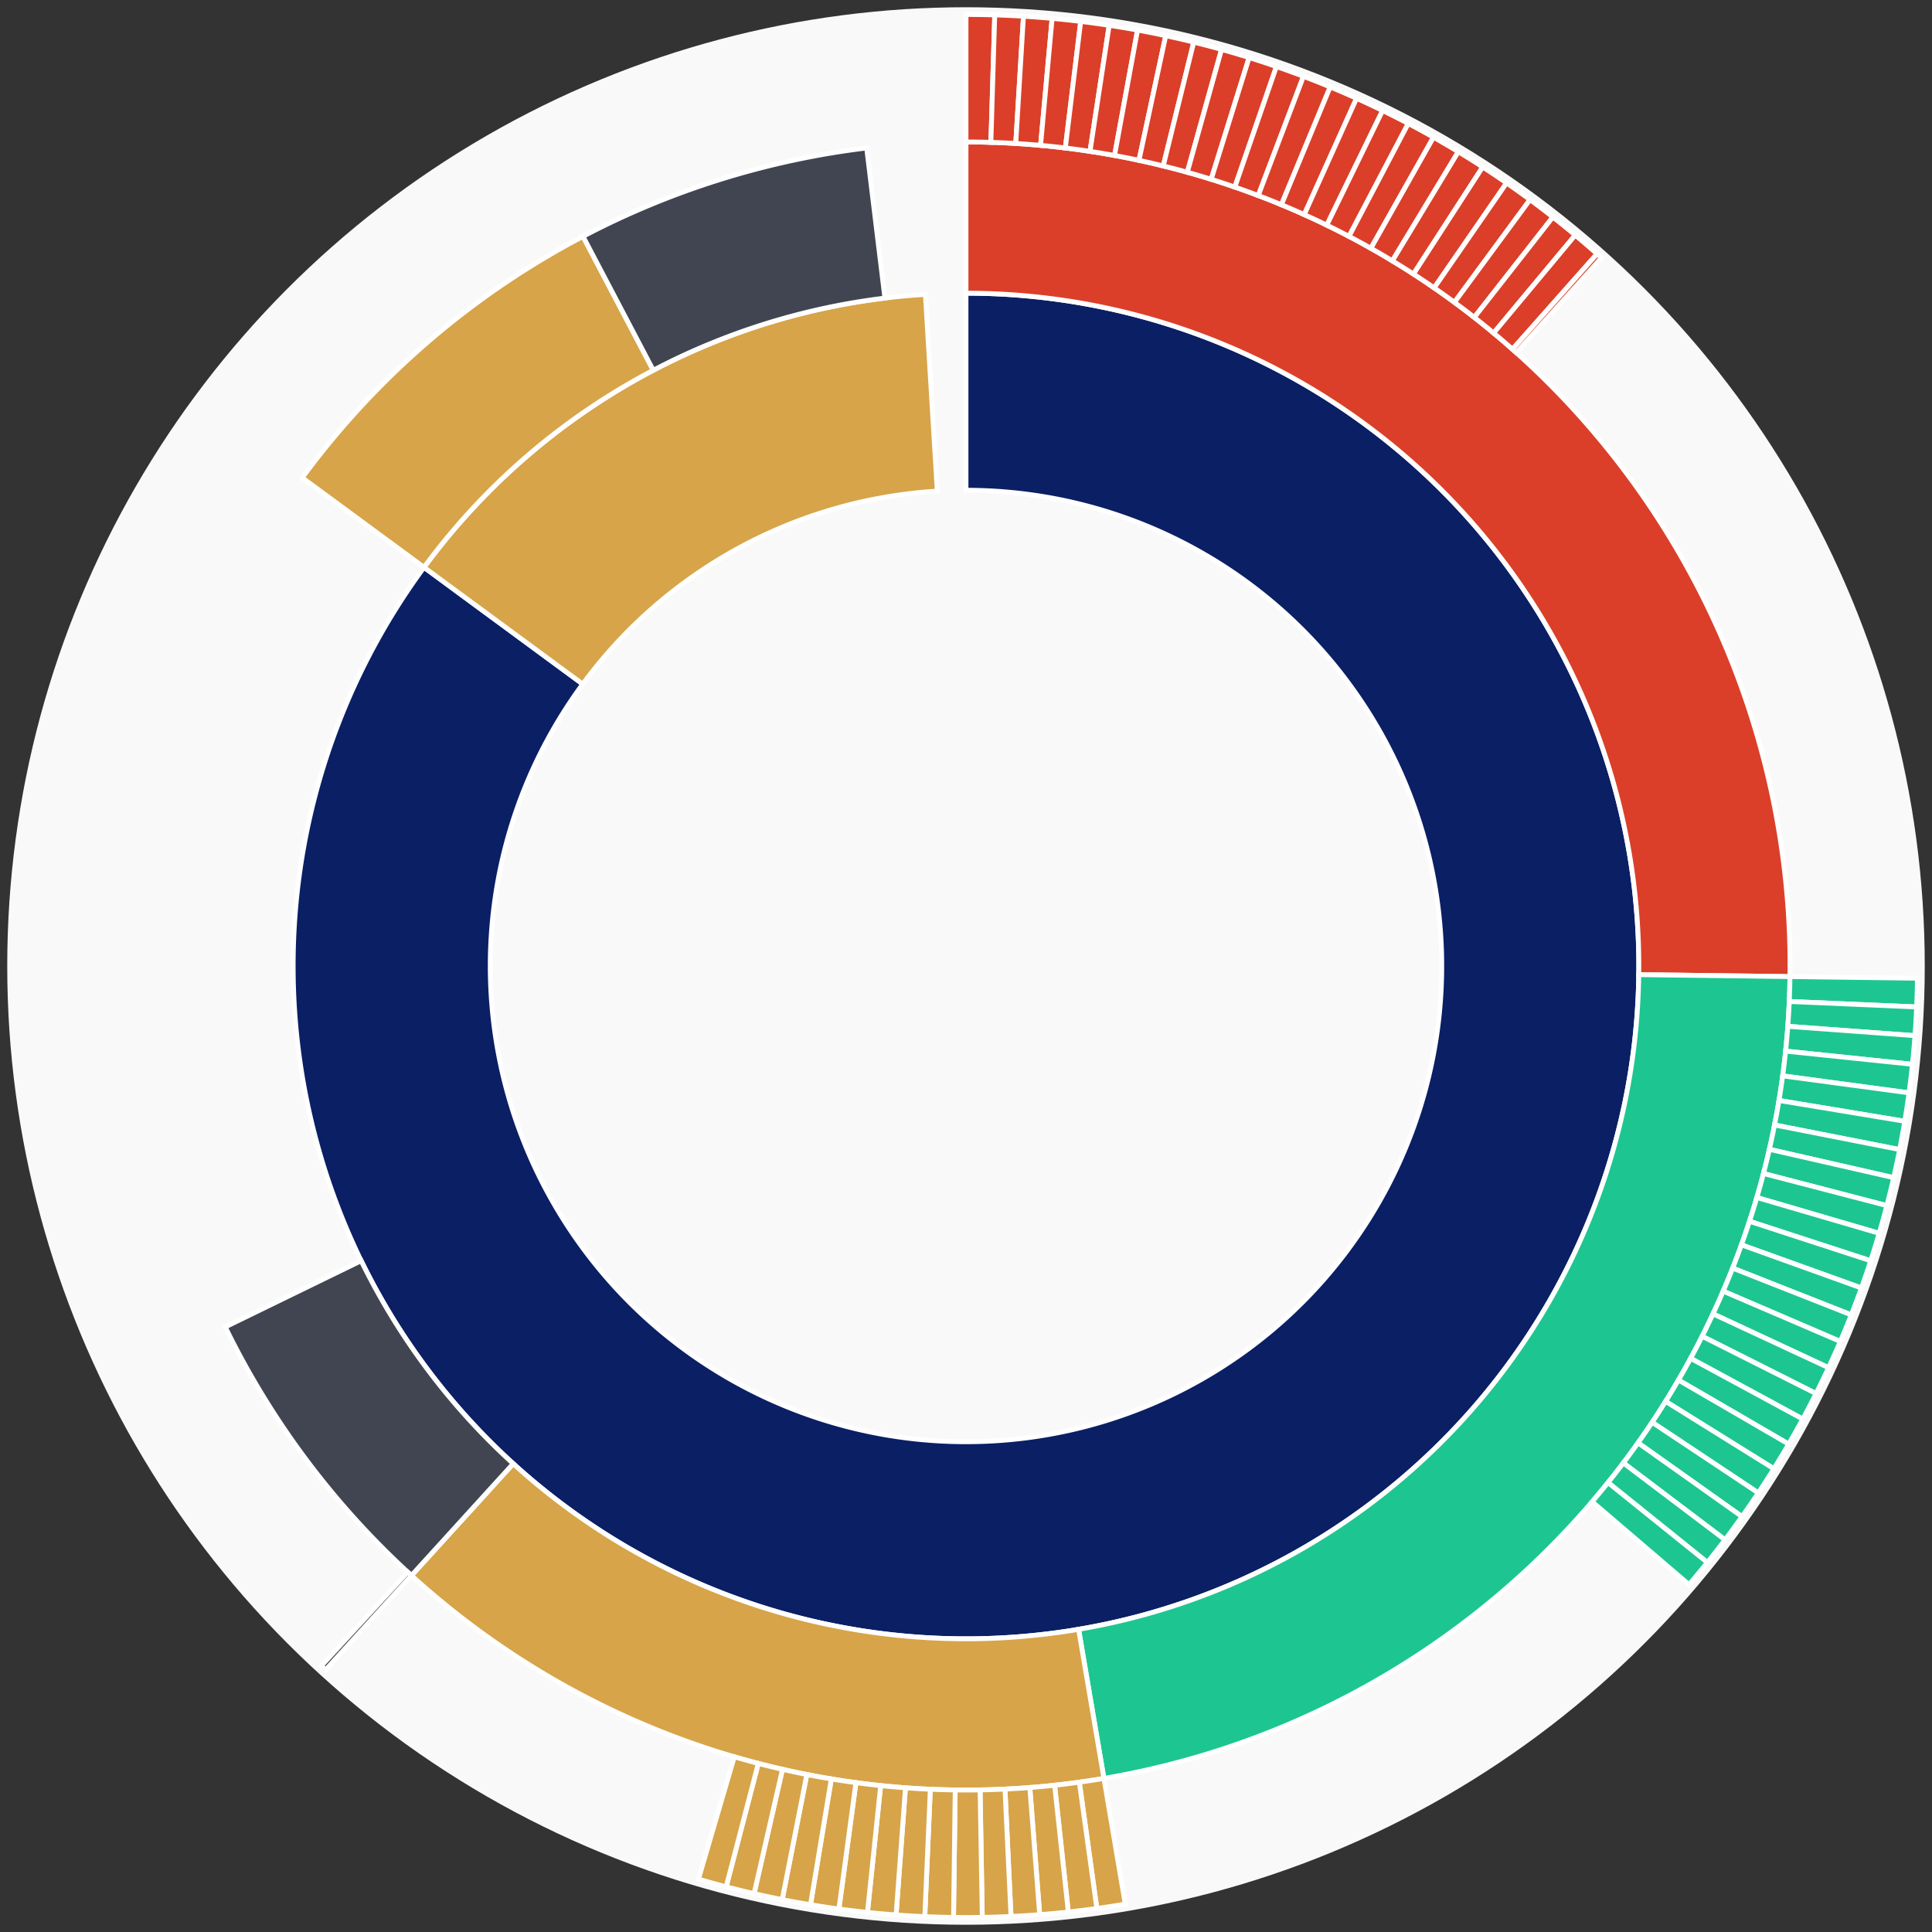 <svg xmlns="http://www.w3.org/2000/svg" width="400" height="400" id="block-7907812"><rect width="100%" height="100%" fill="#333333" stroke="none"/><g id="burst-container" transform="translate(200,200)"><circle r="197" style="fill: #f9f9f9; stroke: #f9f9f9; stroke-width: 3; opacity: 1;" id="circle-base"></circle><path display="none" d="M6.031385485800715e-15,-98.5A98.5,98.5,0,1,1,-6.031385485800715e-15,98.5A98.5,98.5,0,1,1,6.031385485800715e-15,-98.5Z" fill-rule="evenodd" id="p-type-root" style="stroke: #fff; opacity: 1;"></path><path d="M8.529667153919608e-15,-139.3A139.3,139.3,0,1,1,-112.212,-82.541L-79.346,-58.365A98.5,98.5,0,1,0,6.031385485800715e-15,-98.5Z" fill-rule="evenodd" style="fill: #0B1F65; stroke: #fff; opacity: 1;" id="p-type-data"></path><path d="M-112.212,-82.541A139.3,139.3,0,0,1,-8.412,-139.046L-5.948,-98.32A98.5,98.5,0,0,0,-79.346,-58.365Z" fill-rule="evenodd" style="fill: #D7A449; stroke: #fff; opacity: 1;" id="p-type-value"></path><path d="M1.0446666101440332e-14,-170.607A170.607,170.607,0,0,1,170.593,2.193L139.289,1.791A139.3,139.3,0,0,0,8.529667153919608e-15,-139.3Z" fill-rule="evenodd" style="fill: #DB3F29; stroke: #fff; opacity: 1;" id="p-type-functions"></path><path d="M170.593,2.193A170.607,170.607,0,0,1,28.555,168.2L23.315,137.335A139.3,139.3,0,0,0,139.289,1.791Z" fill-rule="evenodd" style="fill: #1DC690; stroke: #fff; opacity: 1;" id="p-type-logs"></path><path d="M28.555,168.2A170.607,170.607,0,0,1,-114.812,126.194L-93.744,103.037A139.3,139.3,0,0,0,23.315,137.335Z" fill-rule="evenodd" style="fill: #D7A449; stroke: #fff; opacity: 1;" id="p-type-tokenTransfers"></path><path d="M-114.812,126.194A170.607,170.607,0,0,1,-153.367,74.736L-125.223,61.022A139.3,139.3,0,0,0,-93.744,103.037Z" fill-rule="evenodd" style="fill: #414552; stroke: #fff; opacity: 1;" id="p-type-ether"></path><path d="M-137.431,-101.092A170.607,170.607,0,0,1,-79.297,-151.059L-64.745,-123.339A139.3,139.3,0,0,0,-112.212,-82.541Z" fill-rule="evenodd" style="fill: #D7A449; stroke: #fff; opacity: 1;" id="p-type-tokenTransfers"></path><path d="M-79.297,-151.059A170.607,170.607,0,0,1,-20.568,-169.363L-16.793,-138.284A139.3,139.3,0,0,0,-64.745,-123.339Z" fill-rule="evenodd" style="fill: #414552; stroke: #fff; opacity: 1;" id="p-type-ether"></path><path d="M1.206277097160143e-14,-197A197,197,0,0,1,5.951,-196.91L5.154,-170.529A170.607,170.607,0,0,0,1.0446666101440332e-14,-170.607Z" fill-rule="evenodd" style="fill: #DB3F29; stroke: #fff; opacity: 1;" id="p-type-functions"></path><path d="M5.951,-196.91A197,197,0,0,1,11.896,-196.64L10.303,-170.296A170.607,170.607,0,0,0,5.154,-170.529Z" fill-rule="evenodd" style="fill: #DB3F29; stroke: #fff; opacity: 1;" id="p-type-functions"></path><path d="M11.896,-196.64A197,197,0,0,1,17.831,-196.191L15.442,-169.907A170.607,170.607,0,0,0,10.303,-170.296Z" fill-rule="evenodd" style="fill: #DB3F29; stroke: #fff; opacity: 1;" id="p-type-functions"></path><path d="M17.831,-196.191A197,197,0,0,1,23.75,-195.563L20.568,-169.363A170.607,170.607,0,0,0,15.442,-169.907Z" fill-rule="evenodd" style="fill: #DB3F29; stroke: #fff; opacity: 1;" id="p-type-functions"></path><path d="M23.75,-195.563A197,197,0,0,1,29.646,-194.757L25.674,-168.664A170.607,170.607,0,0,0,20.568,-169.363Z" fill-rule="evenodd" style="fill: #DB3F29; stroke: #fff; opacity: 1;" id="p-type-functions"></path><path d="M29.646,-194.757A197,197,0,0,1,35.516,-193.772L30.758,-167.812A170.607,170.607,0,0,0,25.674,-168.664Z" fill-rule="evenodd" style="fill: #DB3F29; stroke: #fff; opacity: 1;" id="p-type-functions"></path><path d="M35.516,-193.772A197,197,0,0,1,41.353,-192.611L35.813,-166.806A170.607,170.607,0,0,0,30.758,-167.812Z" fill-rule="evenodd" style="fill: #DB3F29; stroke: #fff; opacity: 1;" id="p-type-functions"></path><path d="M41.353,-192.611A197,197,0,0,1,47.153,-191.274L40.835,-165.648A170.607,170.607,0,0,0,35.813,-166.806Z" fill-rule="evenodd" style="fill: #DB3F29; stroke: #fff; opacity: 1;" id="p-type-functions"></path><path d="M47.153,-191.274A197,197,0,0,1,52.909,-189.762L45.821,-164.339A170.607,170.607,0,0,0,40.835,-165.648Z" fill-rule="evenodd" style="fill: #DB3F29; stroke: #fff; opacity: 1;" id="p-type-functions"></path><path d="M52.909,-189.762A197,197,0,0,1,58.617,-188.077L50.764,-162.88A170.607,170.607,0,0,0,45.821,-164.339Z" fill-rule="evenodd" style="fill: #DB3F29; stroke: #fff; opacity: 1;" id="p-type-functions"></path><path d="M58.617,-188.077A197,197,0,0,1,64.272,-186.221L55.661,-161.272A170.607,170.607,0,0,0,50.764,-162.88Z" fill-rule="evenodd" style="fill: #DB3F29; stroke: #fff; opacity: 1;" id="p-type-functions"></path><path d="M64.272,-186.221A197,197,0,0,1,69.868,-184.194L60.507,-159.517A170.607,170.607,0,0,0,55.661,-161.272Z" fill-rule="evenodd" style="fill: #DB3F29; stroke: #fff; opacity: 1;" id="p-type-functions"></path><path d="M69.868,-184.194A197,197,0,0,1,75.4,-182L65.298,-157.616A170.607,170.607,0,0,0,60.507,-159.517Z" fill-rule="evenodd" style="fill: #DB3F29; stroke: #fff; opacity: 1;" id="p-type-functions"></path><path d="M75.4,-182A197,197,0,0,1,80.863,-179.639L70.03,-155.572A170.607,170.607,0,0,0,65.298,-157.616Z" fill-rule="evenodd" style="fill: #DB3F29; stroke: #fff; opacity: 1;" id="p-type-functions"></path><path d="M80.863,-179.639A197,197,0,0,1,86.253,-177.114L74.697,-153.385A170.607,170.607,0,0,0,70.03,-155.572Z" fill-rule="evenodd" style="fill: #DB3F29; stroke: #fff; opacity: 1;" id="p-type-functions"></path><path d="M86.253,-177.114A197,197,0,0,1,91.564,-174.428L79.297,-151.059A170.607,170.607,0,0,0,74.697,-153.385Z" fill-rule="evenodd" style="fill: #DB3F29; stroke: #fff; opacity: 1;" id="p-type-functions"></path><path d="M91.564,-174.428A197,197,0,0,1,96.791,-171.582L83.824,-148.595A170.607,170.607,0,0,0,79.297,-151.059Z" fill-rule="evenodd" style="fill: #DB3F29; stroke: #fff; opacity: 1;" id="p-type-functions"></path><path d="M96.791,-171.582A197,197,0,0,1,101.93,-168.58L88.274,-145.995A170.607,170.607,0,0,0,83.824,-148.595Z" fill-rule="evenodd" style="fill: #DB3F29; stroke: #fff; opacity: 1;" id="p-type-functions"></path><path d="M101.93,-168.58A197,197,0,0,1,106.976,-165.424L92.644,-143.261A170.607,170.607,0,0,0,88.274,-145.995Z" fill-rule="evenodd" style="fill: #DB3F29; stroke: #fff; opacity: 1;" id="p-type-functions"></path><path d="M106.976,-165.424A197,197,0,0,1,111.924,-162.117L96.929,-140.397A170.607,170.607,0,0,0,92.644,-143.261Z" fill-rule="evenodd" style="fill: #DB3F29; stroke: #fff; opacity: 1;" id="p-type-functions"></path><path d="M111.924,-162.117A197,197,0,0,1,116.771,-158.662L101.126,-137.405A170.607,170.607,0,0,0,96.929,-140.397Z" fill-rule="evenodd" style="fill: #DB3F29; stroke: #fff; opacity: 1;" id="p-type-functions"></path><path d="M116.771,-158.662A197,197,0,0,1,121.51,-155.062L105.231,-134.288A170.607,170.607,0,0,0,101.126,-137.405Z" fill-rule="evenodd" style="fill: #DB3F29; stroke: #fff; opacity: 1;" id="p-type-functions"></path><path d="M121.51,-155.062A197,197,0,0,1,126.139,-151.321L109.239,-131.048A170.607,170.607,0,0,0,105.231,-134.288Z" fill-rule="evenodd" style="fill: #DB3F29; stroke: #fff; opacity: 1;" id="p-type-functions"></path><path d="M126.139,-151.321A197,197,0,0,1,130.652,-147.441L113.148,-127.688A170.607,170.607,0,0,0,109.239,-131.048Z" fill-rule="evenodd" style="fill: #DB3F29; stroke: #fff; opacity: 1;" id="p-type-functions"></path><path d="M130.652,-147.441A197,197,0,0,1,131.562,-146.63L113.936,-126.986A170.607,170.607,0,0,0,113.148,-127.688Z" fill-rule="evenodd" style="fill: #DB3F29; stroke: #fff; opacity: 1;" id="p-type-functions"></path><path d="M196.984,2.533A197,197,0,0,1,196.817,8.482L170.449,7.346A170.607,170.607,0,0,0,170.593,2.193Z" fill-rule="evenodd" style="fill: #1DC690; stroke: #fff; opacity: 1;" id="p-type-logs"></path><path d="M196.817,8.482A197,197,0,0,1,196.471,14.424L170.149,12.491A170.607,170.607,0,0,0,170.449,7.346Z" fill-rule="evenodd" style="fill: #1DC690; stroke: #fff; opacity: 1;" id="p-type-logs"></path><path d="M196.471,14.424A197,197,0,0,1,195.946,20.352L169.694,17.625A170.607,170.607,0,0,0,170.149,12.491Z" fill-rule="evenodd" style="fill: #1DC690; stroke: #fff; opacity: 1;" id="p-type-logs"></path><path d="M195.946,20.352A197,197,0,0,1,195.242,26.262L169.084,22.743A170.607,170.607,0,0,0,169.694,17.625Z" fill-rule="evenodd" style="fill: #1DC690; stroke: #fff; opacity: 1;" id="p-type-logs"></path><path d="M195.242,26.262A197,197,0,0,1,194.359,32.148L168.32,27.841A170.607,170.607,0,0,0,169.084,22.743Z" fill-rule="evenodd" style="fill: #1DC690; stroke: #fff; opacity: 1;" id="p-type-logs"></path><path d="M194.359,32.148A197,197,0,0,1,193.299,38.004L167.402,32.913A170.607,170.607,0,0,0,168.32,27.841Z" fill-rule="evenodd" style="fill: #1DC690; stroke: #fff; opacity: 1;" id="p-type-logs"></path><path d="M193.299,38.004A197,197,0,0,1,192.063,43.826L166.332,37.954A170.607,170.607,0,0,0,167.402,32.913Z" fill-rule="evenodd" style="fill: #1DC690; stroke: #fff; opacity: 1;" id="p-type-logs"></path><path d="M192.063,43.826A197,197,0,0,1,190.652,49.608L165.109,42.962A170.607,170.607,0,0,0,166.332,37.954Z" fill-rule="evenodd" style="fill: #1DC690; stroke: #fff; opacity: 1;" id="p-type-logs"></path><path d="M190.652,49.608A197,197,0,0,1,189.066,55.344L163.736,47.93A170.607,170.607,0,0,0,165.109,42.962Z" fill-rule="evenodd" style="fill: #1DC690; stroke: #fff; opacity: 1;" id="p-type-logs"></path><path d="M189.066,55.344A197,197,0,0,1,187.308,61.03L162.213,52.854A170.607,170.607,0,0,0,163.736,47.93Z" fill-rule="evenodd" style="fill: #1DC690; stroke: #fff; opacity: 1;" id="p-type-logs"></path><path d="M187.308,61.03A197,197,0,0,1,185.379,66.661L160.543,57.73A170.607,170.607,0,0,0,162.213,52.854Z" fill-rule="evenodd" style="fill: #1DC690; stroke: #fff; opacity: 1;" id="p-type-logs"></path><path d="M185.379,66.661A197,197,0,0,1,183.281,72.23L158.726,62.553A170.607,170.607,0,0,0,160.543,57.73Z" fill-rule="evenodd" style="fill: #1DC690; stroke: #fff; opacity: 1;" id="p-type-logs"></path><path d="M183.281,72.23A197,197,0,0,1,181.015,77.734L156.764,67.319A170.607,170.607,0,0,0,158.726,62.553Z" fill-rule="evenodd" style="fill: #1DC690; stroke: #fff; opacity: 1;" id="p-type-logs"></path><path d="M181.015,77.734A197,197,0,0,1,178.584,83.166L154.659,72.024A170.607,170.607,0,0,0,156.764,67.319Z" fill-rule="evenodd" style="fill: #1DC690; stroke: #fff; opacity: 1;" id="p-type-logs"></path><path d="M178.584,83.166A197,197,0,0,1,175.991,88.523L152.412,76.663A170.607,170.607,0,0,0,154.659,72.024Z" fill-rule="evenodd" style="fill: #1DC690; stroke: #fff; opacity: 1;" id="p-type-logs"></path><path d="M175.991,88.523A197,197,0,0,1,173.236,93.799L150.027,81.232A170.607,170.607,0,0,0,152.412,76.663Z" fill-rule="evenodd" style="fill: #1DC690; stroke: #fff; opacity: 1;" id="p-type-logs"></path><path d="M173.236,93.799A197,197,0,0,1,170.324,98.989L147.505,85.727A170.607,170.607,0,0,0,150.027,81.232Z" fill-rule="evenodd" style="fill: #1DC690; stroke: #fff; opacity: 1;" id="p-type-logs"></path><path d="M170.324,98.989A197,197,0,0,1,167.256,104.089L144.848,90.144A170.607,170.607,0,0,0,147.505,85.727Z" fill-rule="evenodd" style="fill: #1DC690; stroke: #fff; opacity: 1;" id="p-type-logs"></path><path d="M167.256,104.089A197,197,0,0,1,164.035,109.094L142.058,94.478A170.607,170.607,0,0,0,144.848,90.144Z" fill-rule="evenodd" style="fill: #1DC690; stroke: #fff; opacity: 1;" id="p-type-logs"></path><path d="M164.035,109.094A197,197,0,0,1,160.665,114L139.14,98.726A170.607,170.607,0,0,0,142.058,94.478Z" fill-rule="evenodd" style="fill: #1DC690; stroke: #fff; opacity: 1;" id="p-type-logs"></path><path d="M160.665,114A197,197,0,0,1,157.148,118.801L136.094,102.885A170.607,170.607,0,0,0,139.14,98.726Z" fill-rule="evenodd" style="fill: #1DC690; stroke: #fff; opacity: 1;" id="p-type-logs"></path><path d="M157.148,118.801A197,197,0,0,1,153.487,123.494L132.924,106.949A170.607,170.607,0,0,0,136.094,102.885Z" fill-rule="evenodd" style="fill: #1DC690; stroke: #fff; opacity: 1;" id="p-type-logs"></path><path d="M153.487,123.494A197,197,0,0,1,149.687,128.074L129.632,110.915A170.607,170.607,0,0,0,132.924,106.949Z" fill-rule="evenodd" style="fill: #1DC690; stroke: #fff; opacity: 1;" id="p-type-logs"></path><path d="M32.973,194.221A197,197,0,0,1,27.091,195.128L23.461,168.986A170.607,170.607,0,0,0,28.555,168.2Z" fill-rule="evenodd" style="fill: #D7A449; stroke: #fff; opacity: 1;" id="p-type-tokenTransfers"></path><path d="M27.091,195.128A197,197,0,0,1,21.184,195.858L18.346,169.618A170.607,170.607,0,0,0,23.461,168.986Z" fill-rule="evenodd" style="fill: #D7A449; stroke: #fff; opacity: 1;" id="p-type-tokenTransfers"></path><path d="M21.184,195.858A197,197,0,0,1,15.258,196.408L13.214,170.095A170.607,170.607,0,0,0,18.346,169.618Z" fill-rule="evenodd" style="fill: #D7A449; stroke: #fff; opacity: 1;" id="p-type-tokenTransfers"></path><path d="M15.258,196.408A197,197,0,0,1,9.318,196.78L8.069,170.416A170.607,170.607,0,0,0,13.214,170.095Z" fill-rule="evenodd" style="fill: #D7A449; stroke: #fff; opacity: 1;" id="p-type-tokenTransfers"></path><path d="M9.318,196.78A197,197,0,0,1,3.369,196.971L2.918,170.582A170.607,170.607,0,0,0,8.069,170.416Z" fill-rule="evenodd" style="fill: #D7A449; stroke: #fff; opacity: 1;" id="p-type-tokenTransfers"></path><path d="M3.369,196.971A197,197,0,0,1,-2.582,196.983L-2.236,170.592A170.607,170.607,0,0,0,2.918,170.582Z" fill-rule="evenodd" style="fill: #D7A449; stroke: #fff; opacity: 1;" id="p-type-tokenTransfers"></path><path d="M-2.582,196.983A197,197,0,0,1,-8.532,196.815L-7.389,170.447A170.607,170.607,0,0,0,-2.236,170.592Z" fill-rule="evenodd" style="fill: #D7A449; stroke: #fff; opacity: 1;" id="p-type-tokenTransfers"></path><path d="M-8.532,196.815A197,197,0,0,1,-14.473,196.468L-12.534,170.146A170.607,170.607,0,0,0,-7.389,170.447Z" fill-rule="evenodd" style="fill: #D7A449; stroke: #fff; opacity: 1;" id="p-type-tokenTransfers"></path><path d="M-14.473,196.468A197,197,0,0,1,-20.401,195.941L-17.668,169.69A170.607,170.607,0,0,0,-12.534,170.146Z" fill-rule="evenodd" style="fill: #D7A449; stroke: #fff; opacity: 1;" id="p-type-tokenTransfers"></path><path d="M-20.401,195.941A197,197,0,0,1,-26.311,195.235L-22.786,169.079A170.607,170.607,0,0,0,-17.668,169.69Z" fill-rule="evenodd" style="fill: #D7A449; stroke: #fff; opacity: 1;" id="p-type-tokenTransfers"></path><path d="M-26.311,195.235A197,197,0,0,1,-32.197,194.351L-27.883,168.313A170.607,170.607,0,0,0,-22.786,169.079Z" fill-rule="evenodd" style="fill: #D7A449; stroke: #fff; opacity: 1;" id="p-type-tokenTransfers"></path><path d="M-32.197,194.351A197,197,0,0,1,-38.053,193.29L-32.955,167.394A170.607,170.607,0,0,0,-27.883,168.313Z" fill-rule="evenodd" style="fill: #D7A449; stroke: #fff; opacity: 1;" id="p-type-tokenTransfers"></path><path d="M-38.053,193.29A197,197,0,0,1,-43.874,192.052L-37.996,166.322A170.607,170.607,0,0,0,-32.955,167.394Z" fill-rule="evenodd" style="fill: #D7A449; stroke: #fff; opacity: 1;" id="p-type-tokenTransfers"></path><path d="M-43.874,192.052A197,197,0,0,1,-49.656,190.639L-43.003,165.098A170.607,170.607,0,0,0,-37.996,166.322Z" fill-rule="evenodd" style="fill: #D7A449; stroke: #fff; opacity: 1;" id="p-type-tokenTransfers"></path><path d="M-49.656,190.639A197,197,0,0,1,-55.392,189.052L-47.971,163.724A170.607,170.607,0,0,0,-43.003,165.098Z" fill-rule="evenodd" style="fill: #D7A449; stroke: #fff; opacity: 1;" id="p-type-tokenTransfers"></path><path d="M-132.574,145.716A197,197,0,0,1,-133.473,144.893L-115.591,125.481A170.607,170.607,0,0,0,-114.812,126.194Z" fill-rule="evenodd" style="fill: #414552; stroke: #fff; opacity: 1;" id="p-type-ether"></path></g></svg>